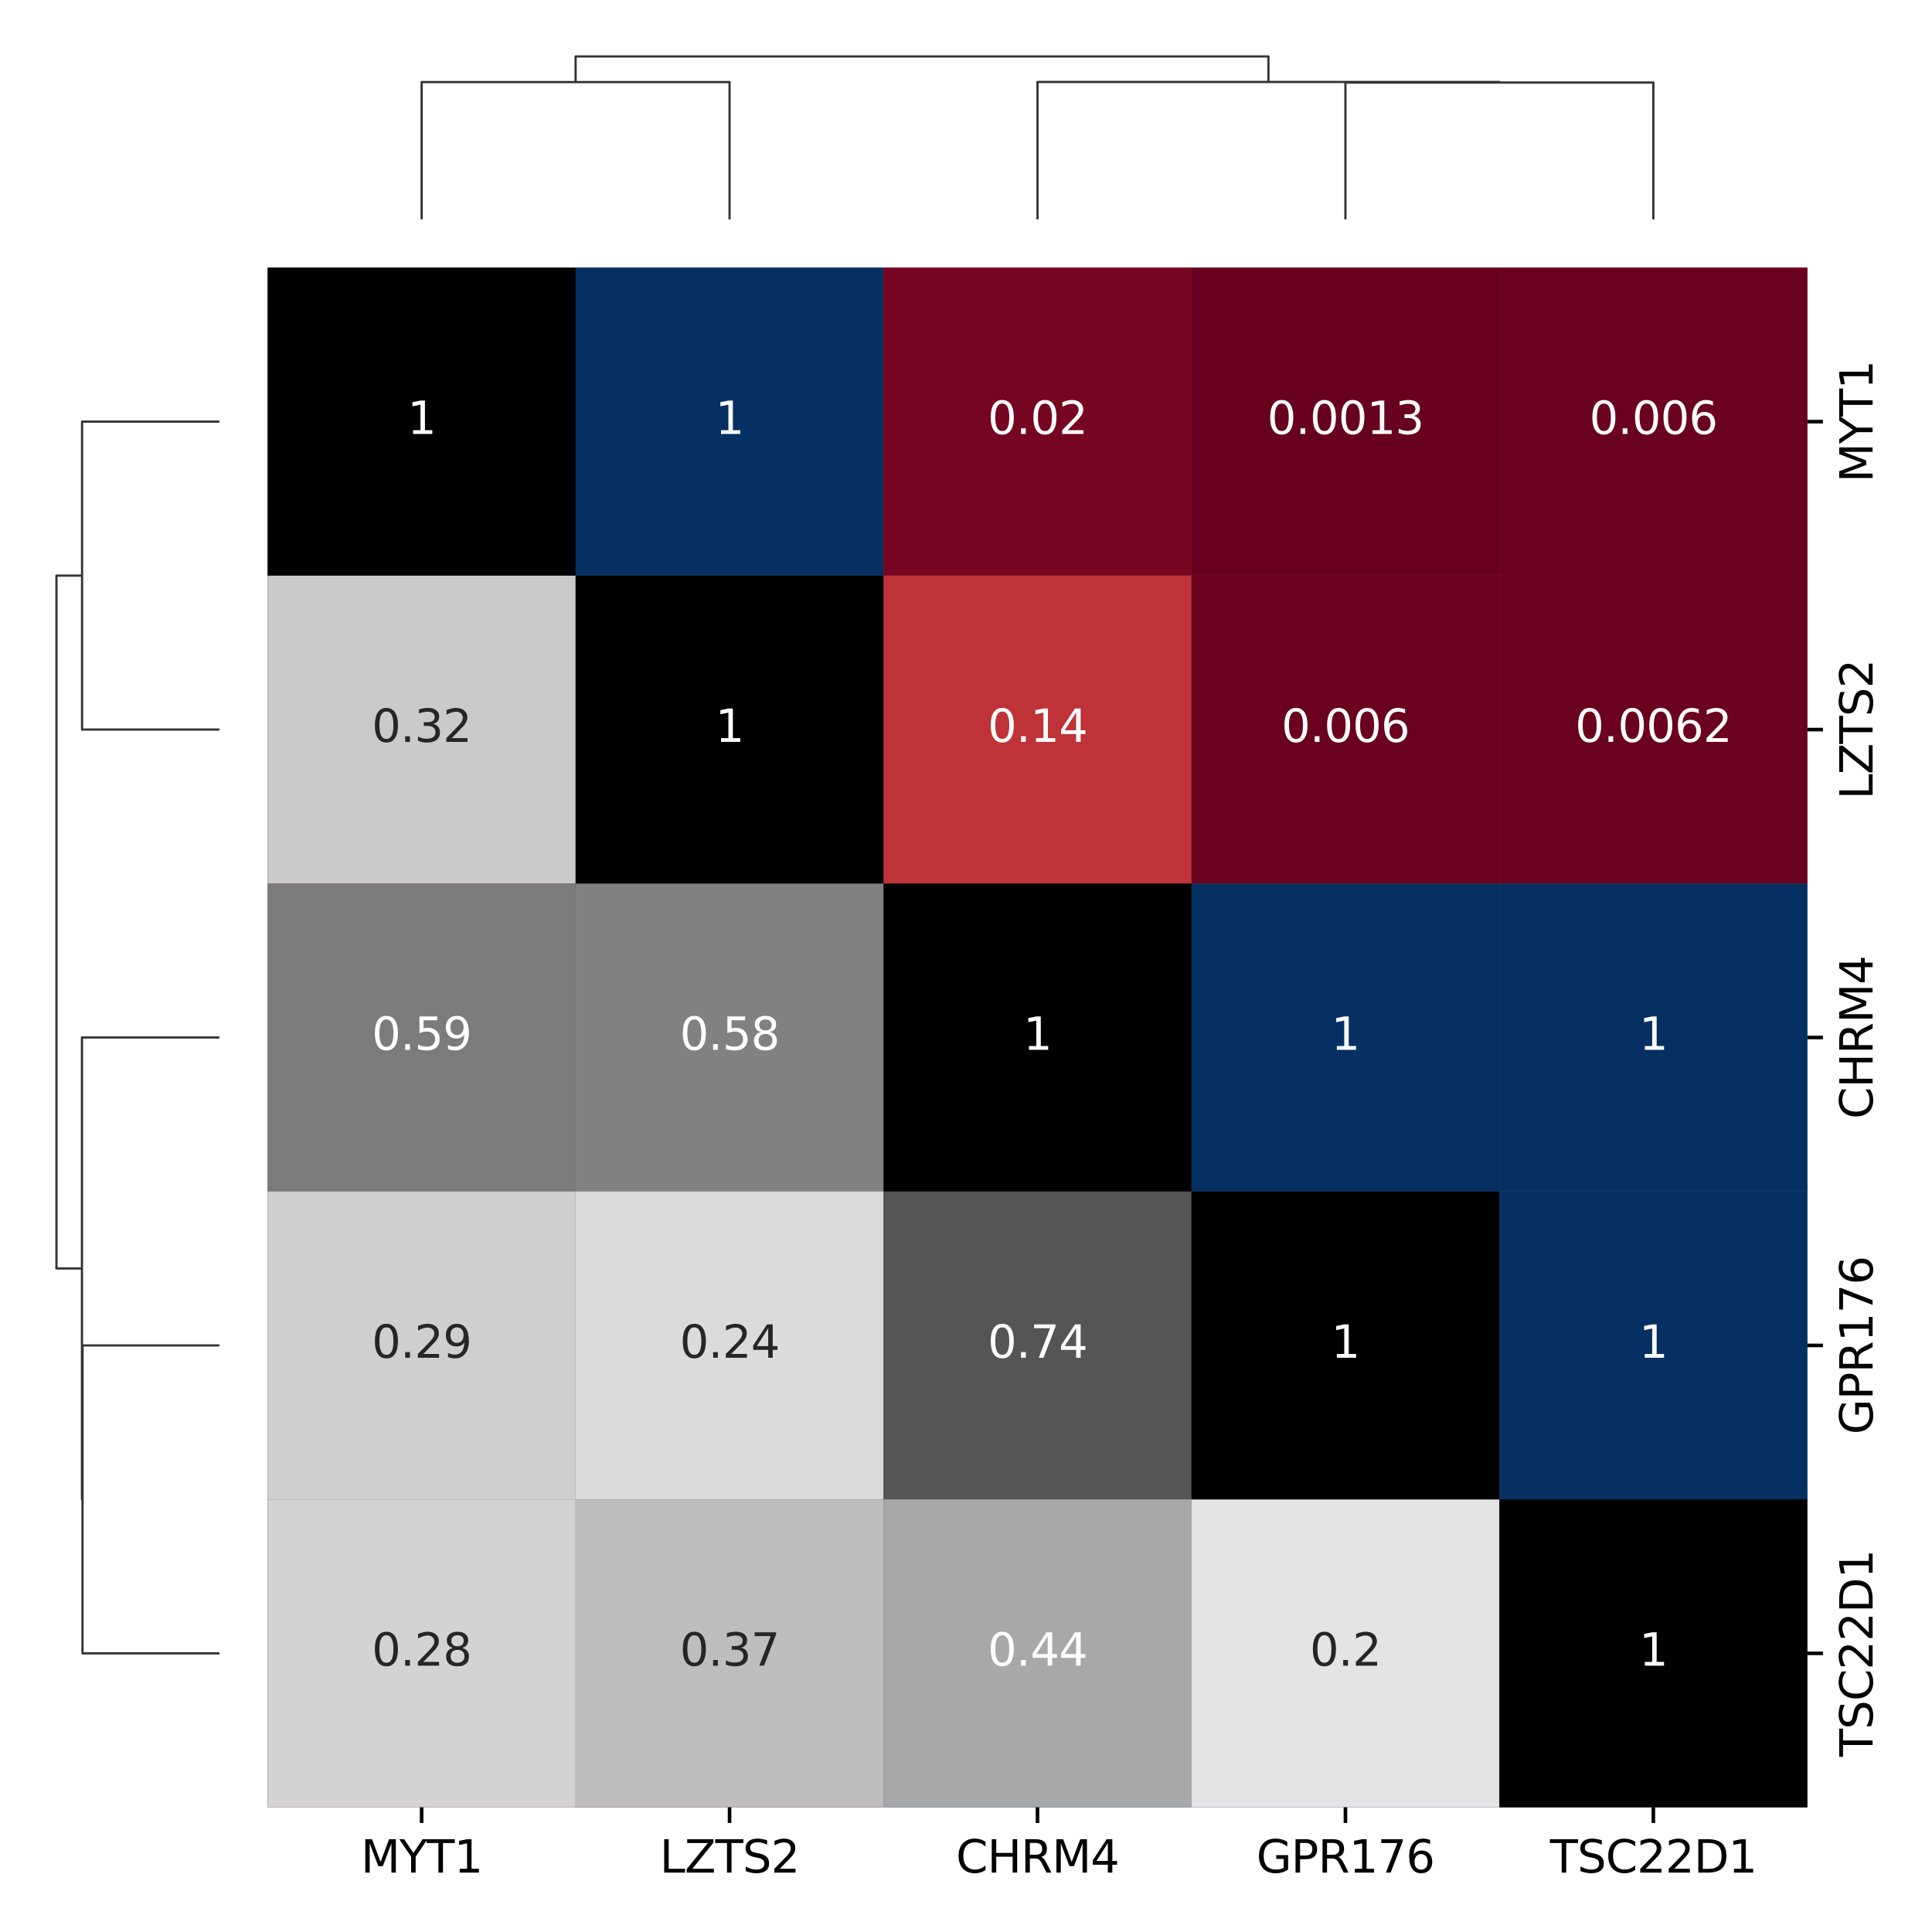 <?xml version="1.0" encoding="utf-8" standalone="no"?>
<!DOCTYPE svg PUBLIC "-//W3C//DTD SVG 1.1//EN"
  "http://www.w3.org/Graphics/SVG/1.1/DTD/svg11.dtd">
<svg xmlns:xlink="http://www.w3.org/1999/xlink" width="432pt" height="432pt" viewBox="0 0 432 432" xmlns="http://www.w3.org/2000/svg" version="1.1">
 <defs>
  <style type="text/css">*{stroke-linejoin: round; stroke-linecap: butt}</style>
 </defs>
 <g id="figure_1">
  <g id="patch_1">
   <path d="M 0 432 
L 432 432 
L 432 0 
L 0 0 
z
" style="fill: #ffffff"/>
  </g>
  <g id="axes_1">
   <g id="LineCollection_1">
    <path d="M 49.052 94.279 
L 18.352 94.279 
L 18.352 163.132 
L 49.052 163.132 
" clip-path="url(#p4acdc3372b)" style="fill: none; stroke: #333333; stroke-width: 0.5"/>
    <path d="M 49.052 300.84 
L 18.453 300.84 
L 18.453 369.693 
L 49.052 369.693 
" clip-path="url(#p4acdc3372b)" style="fill: none; stroke: #333333; stroke-width: 0.5"/>
    <path d="M 49.052 231.986 
L 18.326 231.986 
L 18.326 335.266 
L 18.453 335.266 
" clip-path="url(#p4acdc3372b)" style="fill: none; stroke: #333333; stroke-width: 0.5"/>
    <path d="M 18.352 128.706 
L 12.622 128.706 
L 12.622 283.626 
L 18.326 283.626 
" clip-path="url(#p4acdc3372b)" style="fill: none; stroke: #333333; stroke-width: 0.5"/>
   </g>
  </g>
  <g id="axes_2">
   <g id="LineCollection_2">
    <path d="M 94.279 49.052 
L 94.279 18.352 
L 163.132 18.352 
L 163.132 49.052 
" clip-path="url(#p82b72f5820)" style="fill: none; stroke: #333333; stroke-width: 0.5"/>
    <path d="M 300.84 49.052 
L 300.84 18.453 
L 369.693 18.453 
L 369.693 49.052 
" clip-path="url(#p82b72f5820)" style="fill: none; stroke: #333333; stroke-width: 0.5"/>
    <path d="M 231.986 49.052 
L 231.986 18.326 
L 335.266 18.326 
L 335.266 18.453 
" clip-path="url(#p82b72f5820)" style="fill: none; stroke: #333333; stroke-width: 0.5"/>
    <path d="M 128.706 18.352 
L 128.706 12.622 
L 283.626 12.622 
L 283.626 18.326 
" clip-path="url(#p82b72f5820)" style="fill: none; stroke: #333333; stroke-width: 0.5"/>
   </g>
  </g>
  <g id="axes_3">
   <g id="patch_2">
    <path d="M 59.852 404.12 
L 404.12 404.12 
L 404.12 59.852 
L 59.852 59.852 
z
" style="fill: #ffffff"/>
   </g>
   <g id="QuadMesh_1">
    <path d="M 59.852 59.852 
L 128.706 59.852 
L 128.706 128.706 
L 59.852 128.706 
L 59.852 59.852 
" clip-path="url(#p64faaf60f4)" style="fill: #67001f"/>
    <path d="M 128.706 59.852 
L 197.559 59.852 
L 197.559 128.706 
L 128.706 128.706 
L 128.706 59.852 
" clip-path="url(#p64faaf60f4)" style="fill: #053061"/>
    <path d="M 197.559 59.852 
L 266.413 59.852 
L 266.413 128.706 
L 197.559 128.706 
L 197.559 59.852 
" clip-path="url(#p64faaf60f4)" style="fill: #760521"/>
    <path d="M 266.413 59.852 
L 335.266 59.852 
L 335.266 128.706 
L 266.413 128.706 
L 266.413 59.852 
" clip-path="url(#p64faaf60f4)" style="fill: #67001f"/>
    <path d="M 335.266 59.852 
L 404.12 59.852 
L 404.12 128.706 
L 335.266 128.706 
L 335.266 59.852 
" clip-path="url(#p64faaf60f4)" style="fill: #6a011f"/>
    <path d="M 59.852 128.706 
L 128.706 128.706 
L 128.706 197.559 
L 59.852 197.559 
L 59.852 128.706 
" clip-path="url(#p64faaf60f4)" style="fill: #053061"/>
    <path d="M 128.706 128.706 
L 197.559 128.706 
L 197.559 197.559 
L 128.706 197.559 
L 128.706 128.706 
" clip-path="url(#p64faaf60f4)" style="fill: #67001f"/>
    <path d="M 197.559 128.706 
L 266.413 128.706 
L 266.413 197.559 
L 197.559 197.559 
L 197.559 128.706 
" clip-path="url(#p64faaf60f4)" style="fill: #bf3338"/>
    <path d="M 266.413 128.706 
L 335.266 128.706 
L 335.266 197.559 
L 266.413 197.559 
L 266.413 128.706 
" clip-path="url(#p64faaf60f4)" style="fill: #6a011f"/>
    <path d="M 335.266 128.706 
L 404.12 128.706 
L 404.12 197.559 
L 335.266 197.559 
L 335.266 128.706 
" clip-path="url(#p64faaf60f4)" style="fill: #6a011f"/>
    <path d="M 59.852 197.559 
L 128.706 197.559 
L 128.706 266.413 
L 59.852 266.413 
L 59.852 197.559 
" clip-path="url(#p64faaf60f4)" style="fill: #760521"/>
    <path d="M 128.706 197.559 
L 197.559 197.559 
L 197.559 266.413 
L 128.706 266.413 
L 128.706 197.559 
" clip-path="url(#p64faaf60f4)" style="fill: #bf3338"/>
    <path d="M 197.559 197.559 
L 266.413 197.559 
L 266.413 266.413 
L 197.559 266.413 
L 197.559 197.559 
" clip-path="url(#p64faaf60f4)" style="fill: #67001f"/>
    <path d="M 266.413 197.559 
L 335.266 197.559 
L 335.266 266.413 
L 266.413 266.413 
L 266.413 197.559 
" clip-path="url(#p64faaf60f4)" style="fill: #053061"/>
    <path d="M 335.266 197.559 
L 404.12 197.559 
L 404.12 266.413 
L 335.266 266.413 
L 335.266 197.559 
" clip-path="url(#p64faaf60f4)" style="fill: #053061"/>
    <path d="M 59.852 266.413 
L 128.706 266.413 
L 128.706 335.266 
L 59.852 335.266 
L 59.852 266.413 
" clip-path="url(#p64faaf60f4)" style="fill: #67001f"/>
    <path d="M 128.706 266.413 
L 197.559 266.413 
L 197.559 335.266 
L 128.706 335.266 
L 128.706 266.413 
" clip-path="url(#p64faaf60f4)" style="fill: #6a011f"/>
    <path d="M 197.559 266.413 
L 266.413 266.413 
L 266.413 335.266 
L 197.559 335.266 
L 197.559 266.413 
" clip-path="url(#p64faaf60f4)" style="fill: #053061"/>
    <path d="M 266.413 266.413 
L 335.266 266.413 
L 335.266 335.266 
L 266.413 335.266 
L 266.413 266.413 
" clip-path="url(#p64faaf60f4)" style="fill: #67001f"/>
    <path d="M 335.266 266.413 
L 404.12 266.413 
L 404.12 335.266 
L 335.266 335.266 
L 335.266 266.413 
" clip-path="url(#p64faaf60f4)" style="fill: #053061"/>
    <path d="M 59.852 335.266 
L 128.706 335.266 
L 128.706 404.12 
L 59.852 404.12 
L 59.852 335.266 
" clip-path="url(#p64faaf60f4)" style="fill: #6a011f"/>
    <path d="M 128.706 335.266 
L 197.559 335.266 
L 197.559 404.12 
L 128.706 404.12 
L 128.706 335.266 
" clip-path="url(#p64faaf60f4)" style="fill: #6a011f"/>
    <path d="M 197.559 335.266 
L 266.413 335.266 
L 266.413 404.12 
L 197.559 404.12 
L 197.559 335.266 
" clip-path="url(#p64faaf60f4)" style="fill: #053061"/>
    <path d="M 266.413 335.266 
L 335.266 335.266 
L 335.266 404.12 
L 266.413 404.12 
L 266.413 335.266 
" clip-path="url(#p64faaf60f4)" style="fill: #053061"/>
    <path d="M 335.266 335.266 
L 404.12 335.266 
L 404.12 404.12 
L 335.266 404.12 
L 335.266 335.266 
" clip-path="url(#p64faaf60f4)" style="fill: #67001f"/>
   </g>
   <g id="QuadMesh_2">
    <path d="M 59.852 59.852 
L 128.706 59.852 
L 128.706 128.706 
L 59.852 128.706 
L 59.852 59.852 
" clip-path="url(#p64faaf60f4)" style="fill: none"/>
    <path d="M 128.706 59.852 
L 197.559 59.852 
L 197.559 128.706 
L 128.706 128.706 
L 128.706 59.852 
" clip-path="url(#p64faaf60f4)" style="fill: #053061"/>
    <path d="M 197.559 59.852 
L 266.413 59.852 
L 266.413 128.706 
L 197.559 128.706 
L 197.559 59.852 
" clip-path="url(#p64faaf60f4)" style="fill: #760521"/>
    <path d="M 266.413 59.852 
L 335.266 59.852 
L 335.266 128.706 
L 266.413 128.706 
L 266.413 59.852 
" clip-path="url(#p64faaf60f4)" style="fill: #67001f"/>
    <path d="M 335.266 59.852 
L 404.12 59.852 
L 404.12 128.706 
L 335.266 128.706 
L 335.266 59.852 
" clip-path="url(#p64faaf60f4)" style="fill: #6a011f"/>
    <path d="M 59.852 128.706 
L 128.706 128.706 
L 128.706 197.559 
L 59.852 197.559 
L 59.852 128.706 
" clip-path="url(#p64faaf60f4)" style="fill: none"/>
    <path d="M 128.706 128.706 
L 197.559 128.706 
L 197.559 197.559 
L 128.706 197.559 
L 128.706 128.706 
" clip-path="url(#p64faaf60f4)" style="fill: none"/>
    <path d="M 197.559 128.706 
L 266.413 128.706 
L 266.413 197.559 
L 197.559 197.559 
L 197.559 128.706 
" clip-path="url(#p64faaf60f4)" style="fill: #bf3338"/>
    <path d="M 266.413 128.706 
L 335.266 128.706 
L 335.266 197.559 
L 266.413 197.559 
L 266.413 128.706 
" clip-path="url(#p64faaf60f4)" style="fill: #6a011f"/>
    <path d="M 335.266 128.706 
L 404.12 128.706 
L 404.12 197.559 
L 335.266 197.559 
L 335.266 128.706 
" clip-path="url(#p64faaf60f4)" style="fill: #6a011f"/>
    <path d="M 59.852 197.559 
L 128.706 197.559 
L 128.706 266.413 
L 59.852 266.413 
L 59.852 197.559 
" clip-path="url(#p64faaf60f4)" style="fill: none"/>
    <path d="M 128.706 197.559 
L 197.559 197.559 
L 197.559 266.413 
L 128.706 266.413 
L 128.706 197.559 
" clip-path="url(#p64faaf60f4)" style="fill: none"/>
    <path d="M 197.559 197.559 
L 266.413 197.559 
L 266.413 266.413 
L 197.559 266.413 
L 197.559 197.559 
" clip-path="url(#p64faaf60f4)" style="fill: none"/>
    <path d="M 266.413 197.559 
L 335.266 197.559 
L 335.266 266.413 
L 266.413 266.413 
L 266.413 197.559 
" clip-path="url(#p64faaf60f4)" style="fill: #053061"/>
    <path d="M 335.266 197.559 
L 404.12 197.559 
L 404.12 266.413 
L 335.266 266.413 
L 335.266 197.559 
" clip-path="url(#p64faaf60f4)" style="fill: #053061"/>
    <path d="M 59.852 266.413 
L 128.706 266.413 
L 128.706 335.266 
L 59.852 335.266 
L 59.852 266.413 
" clip-path="url(#p64faaf60f4)" style="fill: none"/>
    <path d="M 128.706 266.413 
L 197.559 266.413 
L 197.559 335.266 
L 128.706 335.266 
L 128.706 266.413 
" clip-path="url(#p64faaf60f4)" style="fill: none"/>
    <path d="M 197.559 266.413 
L 266.413 266.413 
L 266.413 335.266 
L 197.559 335.266 
L 197.559 266.413 
" clip-path="url(#p64faaf60f4)" style="fill: none"/>
    <path d="M 266.413 266.413 
L 335.266 266.413 
L 335.266 335.266 
L 266.413 335.266 
L 266.413 266.413 
" clip-path="url(#p64faaf60f4)" style="fill: none"/>
    <path d="M 335.266 266.413 
L 404.12 266.413 
L 404.12 335.266 
L 335.266 335.266 
L 335.266 266.413 
" clip-path="url(#p64faaf60f4)" style="fill: #053061"/>
    <path d="M 59.852 335.266 
L 128.706 335.266 
L 128.706 404.12 
L 59.852 404.12 
L 59.852 335.266 
" clip-path="url(#p64faaf60f4)" style="fill: none"/>
    <path d="M 128.706 335.266 
L 197.559 335.266 
L 197.559 404.12 
L 128.706 404.12 
L 128.706 335.266 
" clip-path="url(#p64faaf60f4)" style="fill: none"/>
    <path d="M 197.559 335.266 
L 266.413 335.266 
L 266.413 404.12 
L 197.559 404.12 
L 197.559 335.266 
" clip-path="url(#p64faaf60f4)" style="fill: none"/>
    <path d="M 266.413 335.266 
L 335.266 335.266 
L 335.266 404.12 
L 266.413 404.12 
L 266.413 335.266 
" clip-path="url(#p64faaf60f4)" style="fill: none"/>
    <path d="M 335.266 335.266 
L 404.12 335.266 
L 404.12 404.12 
L 335.266 404.12 
L 335.266 335.266 
" clip-path="url(#p64faaf60f4)" style="fill: none"/>
   </g>
   <g id="QuadMesh_3">
    <path d="M 59.852 59.852 
L 128.706 59.852 
L 128.706 128.706 
L 59.852 128.706 
L 59.852 59.852 
" clip-path="url(#p64faaf60f4)" style="fill: none"/>
    <path d="M 128.706 59.852 
L 197.559 59.852 
L 197.559 128.706 
L 128.706 128.706 
L 128.706 59.852 
" clip-path="url(#p64faaf60f4)" style="fill: none"/>
    <path d="M 197.559 59.852 
L 266.413 59.852 
L 266.413 128.706 
L 197.559 128.706 
L 197.559 59.852 
" clip-path="url(#p64faaf60f4)" style="fill: none"/>
    <path d="M 266.413 59.852 
L 335.266 59.852 
L 335.266 128.706 
L 266.413 128.706 
L 266.413 59.852 
" clip-path="url(#p64faaf60f4)" style="fill: none"/>
    <path d="M 335.266 59.852 
L 404.12 59.852 
L 404.12 128.706 
L 335.266 128.706 
L 335.266 59.852 
" clip-path="url(#p64faaf60f4)" style="fill: none"/>
    <path d="M 59.852 128.706 
L 128.706 128.706 
L 128.706 197.559 
L 59.852 197.559 
L 59.852 128.706 
" clip-path="url(#p64faaf60f4)" style="fill: #cacaca"/>
    <path d="M 128.706 128.706 
L 197.559 128.706 
L 197.559 197.559 
L 128.706 197.559 
L 128.706 128.706 
" clip-path="url(#p64faaf60f4)" style="fill: none"/>
    <path d="M 197.559 128.706 
L 266.413 128.706 
L 266.413 197.559 
L 197.559 197.559 
L 197.559 128.706 
" clip-path="url(#p64faaf60f4)" style="fill: none"/>
    <path d="M 266.413 128.706 
L 335.266 128.706 
L 335.266 197.559 
L 266.413 197.559 
L 266.413 128.706 
" clip-path="url(#p64faaf60f4)" style="fill: none"/>
    <path d="M 335.266 128.706 
L 404.12 128.706 
L 404.12 197.559 
L 335.266 197.559 
L 335.266 128.706 
" clip-path="url(#p64faaf60f4)" style="fill: none"/>
    <path d="M 59.852 197.559 
L 128.706 197.559 
L 128.706 266.413 
L 59.852 266.413 
L 59.852 197.559 
" clip-path="url(#p64faaf60f4)" style="fill: #7b7b7b"/>
    <path d="M 128.706 197.559 
L 197.559 197.559 
L 197.559 266.413 
L 128.706 266.413 
L 128.706 197.559 
" clip-path="url(#p64faaf60f4)" style="fill: #818181"/>
    <path d="M 197.559 197.559 
L 266.413 197.559 
L 266.413 266.413 
L 197.559 266.413 
L 197.559 197.559 
" clip-path="url(#p64faaf60f4)" style="fill: none"/>
    <path d="M 266.413 197.559 
L 335.266 197.559 
L 335.266 266.413 
L 266.413 266.413 
L 266.413 197.559 
" clip-path="url(#p64faaf60f4)" style="fill: none"/>
    <path d="M 335.266 197.559 
L 404.12 197.559 
L 404.12 266.413 
L 335.266 266.413 
L 335.266 197.559 
" clip-path="url(#p64faaf60f4)" style="fill: none"/>
    <path d="M 59.852 266.413 
L 128.706 266.413 
L 128.706 335.266 
L 59.852 335.266 
L 59.852 266.413 
" clip-path="url(#p64faaf60f4)" style="fill: #cfcfcf"/>
    <path d="M 128.706 266.413 
L 197.559 266.413 
L 197.559 335.266 
L 128.706 335.266 
L 128.706 266.413 
" clip-path="url(#p64faaf60f4)" style="fill: #dbdbdb"/>
    <path d="M 197.559 266.413 
L 266.413 266.413 
L 266.413 335.266 
L 197.559 335.266 
L 197.559 266.413 
" clip-path="url(#p64faaf60f4)" style="fill: #555555"/>
    <path d="M 266.413 266.413 
L 335.266 266.413 
L 335.266 335.266 
L 266.413 335.266 
L 266.413 266.413 
" clip-path="url(#p64faaf60f4)" style="fill: none"/>
    <path d="M 335.266 266.413 
L 404.12 266.413 
L 404.12 335.266 
L 335.266 335.266 
L 335.266 266.413 
" clip-path="url(#p64faaf60f4)" style="fill: none"/>
    <path d="M 59.852 335.266 
L 128.706 335.266 
L 128.706 404.12 
L 59.852 404.12 
L 59.852 335.266 
" clip-path="url(#p64faaf60f4)" style="fill: #d3d3d3"/>
    <path d="M 128.706 335.266 
L 197.559 335.266 
L 197.559 404.12 
L 128.706 404.12 
L 128.706 335.266 
" clip-path="url(#p64faaf60f4)" style="fill: #bebebe"/>
    <path d="M 197.559 335.266 
L 266.413 335.266 
L 266.413 404.12 
L 197.559 404.12 
L 197.559 335.266 
" clip-path="url(#p64faaf60f4)" style="fill: #a8a8a8"/>
    <path d="M 266.413 335.266 
L 335.266 335.266 
L 335.266 404.12 
L 266.413 404.12 
L 266.413 335.266 
" clip-path="url(#p64faaf60f4)" style="fill: #e4e4e4"/>
    <path d="M 335.266 335.266 
L 404.12 335.266 
L 404.12 404.12 
L 335.266 404.12 
L 335.266 335.266 
" clip-path="url(#p64faaf60f4)" style="fill: none"/>
   </g>
   <g id="QuadMesh_4">
    <path d="M 59.852 59.852 
L 128.706 59.852 
L 128.706 128.706 
L 59.852 128.706 
L 59.852 59.852 
" clip-path="url(#p64faaf60f4)"/>
    <path d="M 128.706 59.852 
L 197.559 59.852 
L 197.559 128.706 
L 128.706 128.706 
L 128.706 59.852 
" clip-path="url(#p64faaf60f4)" style="fill: none"/>
    <path d="M 197.559 59.852 
L 266.413 59.852 
L 266.413 128.706 
L 197.559 128.706 
L 197.559 59.852 
" clip-path="url(#p64faaf60f4)" style="fill: none"/>
    <path d="M 266.413 59.852 
L 335.266 59.852 
L 335.266 128.706 
L 266.413 128.706 
L 266.413 59.852 
" clip-path="url(#p64faaf60f4)" style="fill: none"/>
    <path d="M 335.266 59.852 
L 404.12 59.852 
L 404.12 128.706 
L 335.266 128.706 
L 335.266 59.852 
" clip-path="url(#p64faaf60f4)" style="fill: none"/>
    <path d="M 59.852 128.706 
L 128.706 128.706 
L 128.706 197.559 
L 59.852 197.559 
L 59.852 128.706 
" clip-path="url(#p64faaf60f4)" style="fill: none"/>
    <path d="M 128.706 128.706 
L 197.559 128.706 
L 197.559 197.559 
L 128.706 197.559 
L 128.706 128.706 
" clip-path="url(#p64faaf60f4)"/>
    <path d="M 197.559 128.706 
L 266.413 128.706 
L 266.413 197.559 
L 197.559 197.559 
L 197.559 128.706 
" clip-path="url(#p64faaf60f4)" style="fill: none"/>
    <path d="M 266.413 128.706 
L 335.266 128.706 
L 335.266 197.559 
L 266.413 197.559 
L 266.413 128.706 
" clip-path="url(#p64faaf60f4)" style="fill: none"/>
    <path d="M 335.266 128.706 
L 404.12 128.706 
L 404.12 197.559 
L 335.266 197.559 
L 335.266 128.706 
" clip-path="url(#p64faaf60f4)" style="fill: none"/>
    <path d="M 59.852 197.559 
L 128.706 197.559 
L 128.706 266.413 
L 59.852 266.413 
L 59.852 197.559 
" clip-path="url(#p64faaf60f4)" style="fill: none"/>
    <path d="M 128.706 197.559 
L 197.559 197.559 
L 197.559 266.413 
L 128.706 266.413 
L 128.706 197.559 
" clip-path="url(#p64faaf60f4)" style="fill: none"/>
    <path d="M 197.559 197.559 
L 266.413 197.559 
L 266.413 266.413 
L 197.559 266.413 
L 197.559 197.559 
" clip-path="url(#p64faaf60f4)"/>
    <path d="M 266.413 197.559 
L 335.266 197.559 
L 335.266 266.413 
L 266.413 266.413 
L 266.413 197.559 
" clip-path="url(#p64faaf60f4)" style="fill: none"/>
    <path d="M 335.266 197.559 
L 404.12 197.559 
L 404.12 266.413 
L 335.266 266.413 
L 335.266 197.559 
" clip-path="url(#p64faaf60f4)" style="fill: none"/>
    <path d="M 59.852 266.413 
L 128.706 266.413 
L 128.706 335.266 
L 59.852 335.266 
L 59.852 266.413 
" clip-path="url(#p64faaf60f4)" style="fill: none"/>
    <path d="M 128.706 266.413 
L 197.559 266.413 
L 197.559 335.266 
L 128.706 335.266 
L 128.706 266.413 
" clip-path="url(#p64faaf60f4)" style="fill: none"/>
    <path d="M 197.559 266.413 
L 266.413 266.413 
L 266.413 335.266 
L 197.559 335.266 
L 197.559 266.413 
" clip-path="url(#p64faaf60f4)" style="fill: none"/>
    <path d="M 266.413 266.413 
L 335.266 266.413 
L 335.266 335.266 
L 266.413 335.266 
L 266.413 266.413 
" clip-path="url(#p64faaf60f4)"/>
    <path d="M 335.266 266.413 
L 404.12 266.413 
L 404.12 335.266 
L 335.266 335.266 
L 335.266 266.413 
" clip-path="url(#p64faaf60f4)" style="fill: none"/>
    <path d="M 59.852 335.266 
L 128.706 335.266 
L 128.706 404.12 
L 59.852 404.12 
L 59.852 335.266 
" clip-path="url(#p64faaf60f4)" style="fill: none"/>
    <path d="M 128.706 335.266 
L 197.559 335.266 
L 197.559 404.12 
L 128.706 404.12 
L 128.706 335.266 
" clip-path="url(#p64faaf60f4)" style="fill: none"/>
    <path d="M 197.559 335.266 
L 266.413 335.266 
L 266.413 404.12 
L 197.559 404.12 
L 197.559 335.266 
" clip-path="url(#p64faaf60f4)" style="fill: none"/>
    <path d="M 266.413 335.266 
L 335.266 335.266 
L 335.266 404.12 
L 266.413 404.12 
L 266.413 335.266 
" clip-path="url(#p64faaf60f4)" style="fill: none"/>
    <path d="M 335.266 335.266 
L 404.12 335.266 
L 404.12 404.12 
L 335.266 404.12 
L 335.266 335.266 
" clip-path="url(#p64faaf60f4)"/>
   </g>
   <g id="matplotlib.axis_1">
    <g id="xtick_1">
     <g id="line2d_1">
      <defs>
       <path id="md9bb6ed570" d="M 0 0 
L 0 3.5 
" style="stroke: #000000; stroke-width: 0.8"/>
      </defs>
      <g>
       <use xlink:href="#md9bb6ed570" x="94.279" y="404.12" style="stroke: #000000; stroke-width: 0.8"/>
      </g>
     </g>
     <g id="text_1">
      <!-- MYT1 -->
      <g transform="translate(80.676 418.718) scale(0.1 -0.1)">
       <defs>
        <path id="DejaVuSans-4d" d="M 628 4666 
L 1569 4666 
L 2759 1491 
L 3956 4666 
L 4897 4666 
L 4897 0 
L 4281 0 
L 4281 4097 
L 3078 897 
L 2444 897 
L 1241 4097 
L 1241 0 
L 628 0 
L 628 4666 
z
" transform="scale(0.016)"/>
        <path id="DejaVuSans-59" d="M -13 4666 
L 666 4666 
L 1959 2747 
L 3244 4666 
L 3922 4666 
L 2272 2222 
L 2272 0 
L 1638 0 
L 1638 2222 
L -13 4666 
z
" transform="scale(0.016)"/>
        <path id="DejaVuSans-54" d="M -19 4666 
L 3928 4666 
L 3928 4134 
L 2272 4134 
L 2272 0 
L 1638 0 
L 1638 4134 
L -19 4134 
L -19 4666 
z
" transform="scale(0.016)"/>
        <path id="DejaVuSans-31" d="M 794 531 
L 1825 531 
L 1825 4091 
L 703 3866 
L 703 4441 
L 1819 4666 
L 2450 4666 
L 2450 531 
L 3481 531 
L 3481 0 
L 794 0 
L 794 531 
z
" transform="scale(0.016)"/>
       </defs>
       <use xlink:href="#DejaVuSans-4d"/>
       <use xlink:href="#DejaVuSans-59" x="86.279"/>
       <use xlink:href="#DejaVuSans-54" x="147.363"/>
       <use xlink:href="#DejaVuSans-31" x="208.447"/>
      </g>
     </g>
    </g>
    <g id="xtick_2">
     <g id="line2d_2">
      <g>
       <use xlink:href="#md9bb6ed570" x="163.132" y="404.12" style="stroke: #000000; stroke-width: 0.8"/>
      </g>
     </g>
     <g id="text_2">
      <!-- LZTS2 -->
      <g transform="translate(147.512 418.718) scale(0.1 -0.1)">
       <defs>
        <path id="DejaVuSans-4c" d="M 628 4666 
L 1259 4666 
L 1259 531 
L 3531 531 
L 3531 0 
L 628 0 
L 628 4666 
z
" transform="scale(0.016)"/>
        <path id="DejaVuSans-5a" d="M 359 4666 
L 4025 4666 
L 4025 4184 
L 1075 531 
L 4097 531 
L 4097 0 
L 288 0 
L 288 481 
L 3238 4134 
L 359 4134 
L 359 4666 
z
" transform="scale(0.016)"/>
        <path id="DejaVuSans-53" d="M 3425 4513 
L 3425 3897 
Q 3066 4069 2747 4153 
Q 2428 4238 2131 4238 
Q 1616 4238 1336 4038 
Q 1056 3838 1056 3469 
Q 1056 3159 1242 3001 
Q 1428 2844 1947 2747 
L 2328 2669 
Q 3034 2534 3370 2195 
Q 3706 1856 3706 1288 
Q 3706 609 3251 259 
Q 2797 -91 1919 -91 
Q 1588 -91 1214 -16 
Q 841 59 441 206 
L 441 856 
Q 825 641 1194 531 
Q 1563 422 1919 422 
Q 2459 422 2753 634 
Q 3047 847 3047 1241 
Q 3047 1584 2836 1778 
Q 2625 1972 2144 2069 
L 1759 2144 
Q 1053 2284 737 2584 
Q 422 2884 422 3419 
Q 422 4038 858 4394 
Q 1294 4750 2059 4750 
Q 2388 4750 2728 4690 
Q 3069 4631 3425 4513 
z
" transform="scale(0.016)"/>
        <path id="DejaVuSans-32" d="M 1228 531 
L 3431 531 
L 3431 0 
L 469 0 
L 469 531 
Q 828 903 1448 1529 
Q 2069 2156 2228 2338 
Q 2531 2678 2651 2914 
Q 2772 3150 2772 3378 
Q 2772 3750 2511 3984 
Q 2250 4219 1831 4219 
Q 1534 4219 1204 4116 
Q 875 4013 500 3803 
L 500 4441 
Q 881 4594 1212 4672 
Q 1544 4750 1819 4750 
Q 2544 4750 2975 4387 
Q 3406 4025 3406 3419 
Q 3406 3131 3298 2873 
Q 3191 2616 2906 2266 
Q 2828 2175 2409 1742 
Q 1991 1309 1228 531 
z
" transform="scale(0.016)"/>
       </defs>
       <use xlink:href="#DejaVuSans-4c"/>
       <use xlink:href="#DejaVuSans-5a" x="55.713"/>
       <use xlink:href="#DejaVuSans-54" x="124.219"/>
       <use xlink:href="#DejaVuSans-53" x="185.303"/>
       <use xlink:href="#DejaVuSans-32" x="248.779"/>
      </g>
     </g>
    </g>
    <g id="xtick_3">
     <g id="line2d_3">
      <g>
       <use xlink:href="#md9bb6ed570" x="231.986" y="404.12" style="stroke: #000000; stroke-width: 0.8"/>
      </g>
     </g>
     <g id="text_3">
      <!-- CHRM4 -->
      <g transform="translate(213.765 418.718) scale(0.1 -0.1)">
       <defs>
        <path id="DejaVuSans-43" d="M 4122 4306 
L 4122 3641 
Q 3803 3938 3442 4084 
Q 3081 4231 2675 4231 
Q 1875 4231 1450 3742 
Q 1025 3253 1025 2328 
Q 1025 1406 1450 917 
Q 1875 428 2675 428 
Q 3081 428 3442 575 
Q 3803 722 4122 1019 
L 4122 359 
Q 3791 134 3420 21 
Q 3050 -91 2638 -91 
Q 1578 -91 968 557 
Q 359 1206 359 2328 
Q 359 3453 968 4101 
Q 1578 4750 2638 4750 
Q 3056 4750 3426 4639 
Q 3797 4528 4122 4306 
z
" transform="scale(0.016)"/>
        <path id="DejaVuSans-48" d="M 628 4666 
L 1259 4666 
L 1259 2753 
L 3553 2753 
L 3553 4666 
L 4184 4666 
L 4184 0 
L 3553 0 
L 3553 2222 
L 1259 2222 
L 1259 0 
L 628 0 
L 628 4666 
z
" transform="scale(0.016)"/>
        <path id="DejaVuSans-52" d="M 2841 2188 
Q 3044 2119 3236 1894 
Q 3428 1669 3622 1275 
L 4263 0 
L 3584 0 
L 2988 1197 
Q 2756 1666 2539 1819 
Q 2322 1972 1947 1972 
L 1259 1972 
L 1259 0 
L 628 0 
L 628 4666 
L 2053 4666 
Q 2853 4666 3247 4331 
Q 3641 3997 3641 3322 
Q 3641 2881 3436 2590 
Q 3231 2300 2841 2188 
z
M 1259 4147 
L 1259 2491 
L 2053 2491 
Q 2509 2491 2742 2702 
Q 2975 2913 2975 3322 
Q 2975 3731 2742 3939 
Q 2509 4147 2053 4147 
L 1259 4147 
z
" transform="scale(0.016)"/>
        <path id="DejaVuSans-34" d="M 2419 4116 
L 825 1625 
L 2419 1625 
L 2419 4116 
z
M 2253 4666 
L 3047 4666 
L 3047 1625 
L 3713 1625 
L 3713 1100 
L 3047 1100 
L 3047 0 
L 2419 0 
L 2419 1100 
L 313 1100 
L 313 1709 
L 2253 4666 
z
" transform="scale(0.016)"/>
       </defs>
       <use xlink:href="#DejaVuSans-43"/>
       <use xlink:href="#DejaVuSans-48" x="69.824"/>
       <use xlink:href="#DejaVuSans-52" x="145.02"/>
       <use xlink:href="#DejaVuSans-4d" x="214.502"/>
       <use xlink:href="#DejaVuSans-34" x="300.781"/>
      </g>
     </g>
    </g>
    <g id="xtick_4">
     <g id="line2d_4">
      <g>
       <use xlink:href="#md9bb6ed570" x="300.84" y="404.12" style="stroke: #000000; stroke-width: 0.8"/>
      </g>
     </g>
     <g id="text_4">
      <!-- GPR176 -->
      <g transform="translate(280.933 418.718) scale(0.1 -0.1)">
       <defs>
        <path id="DejaVuSans-47" d="M 3809 666 
L 3809 1919 
L 2778 1919 
L 2778 2438 
L 4434 2438 
L 4434 434 
Q 4069 175 3628 42 
Q 3188 -91 2688 -91 
Q 1594 -91 976 548 
Q 359 1188 359 2328 
Q 359 3472 976 4111 
Q 1594 4750 2688 4750 
Q 3144 4750 3555 4637 
Q 3966 4525 4313 4306 
L 4313 3634 
Q 3963 3931 3569 4081 
Q 3175 4231 2741 4231 
Q 1884 4231 1454 3753 
Q 1025 3275 1025 2328 
Q 1025 1384 1454 906 
Q 1884 428 2741 428 
Q 3075 428 3337 486 
Q 3600 544 3809 666 
z
" transform="scale(0.016)"/>
        <path id="DejaVuSans-50" d="M 1259 4147 
L 1259 2394 
L 2053 2394 
Q 2494 2394 2734 2622 
Q 2975 2850 2975 3272 
Q 2975 3691 2734 3919 
Q 2494 4147 2053 4147 
L 1259 4147 
z
M 628 4666 
L 2053 4666 
Q 2838 4666 3239 4311 
Q 3641 3956 3641 3272 
Q 3641 2581 3239 2228 
Q 2838 1875 2053 1875 
L 1259 1875 
L 1259 0 
L 628 0 
L 628 4666 
z
" transform="scale(0.016)"/>
        <path id="DejaVuSans-37" d="M 525 4666 
L 3525 4666 
L 3525 4397 
L 1831 0 
L 1172 0 
L 2766 4134 
L 525 4134 
L 525 4666 
z
" transform="scale(0.016)"/>
        <path id="DejaVuSans-36" d="M 2113 2584 
Q 1688 2584 1439 2293 
Q 1191 2003 1191 1497 
Q 1191 994 1439 701 
Q 1688 409 2113 409 
Q 2538 409 2786 701 
Q 3034 994 3034 1497 
Q 3034 2003 2786 2293 
Q 2538 2584 2113 2584 
z
M 3366 4563 
L 3366 3988 
Q 3128 4100 2886 4159 
Q 2644 4219 2406 4219 
Q 1781 4219 1451 3797 
Q 1122 3375 1075 2522 
Q 1259 2794 1537 2939 
Q 1816 3084 2150 3084 
Q 2853 3084 3261 2657 
Q 3669 2231 3669 1497 
Q 3669 778 3244 343 
Q 2819 -91 2113 -91 
Q 1303 -91 875 529 
Q 447 1150 447 2328 
Q 447 3434 972 4092 
Q 1497 4750 2381 4750 
Q 2619 4750 2861 4703 
Q 3103 4656 3366 4563 
z
" transform="scale(0.016)"/>
       </defs>
       <use xlink:href="#DejaVuSans-47"/>
       <use xlink:href="#DejaVuSans-50" x="77.49"/>
       <use xlink:href="#DejaVuSans-52" x="137.793"/>
       <use xlink:href="#DejaVuSans-31" x="207.275"/>
       <use xlink:href="#DejaVuSans-37" x="270.898"/>
       <use xlink:href="#DejaVuSans-36" x="334.521"/>
      </g>
     </g>
    </g>
    <g id="xtick_5">
     <g id="line2d_5">
      <g>
       <use xlink:href="#md9bb6ed570" x="369.693" y="404.12" style="stroke: #000000; stroke-width: 0.8"/>
      </g>
     </g>
     <g id="text_5">
      <!-- TSC22D1 -->
      <g transform="translate(346.58 418.718) scale(0.1 -0.1)">
       <defs>
        <path id="DejaVuSans-44" d="M 1259 4147 
L 1259 519 
L 2022 519 
Q 2988 519 3436 956 
Q 3884 1394 3884 2338 
Q 3884 3275 3436 3711 
Q 2988 4147 2022 4147 
L 1259 4147 
z
M 628 4666 
L 1925 4666 
Q 3281 4666 3915 4102 
Q 4550 3538 4550 2338 
Q 4550 1131 3912 565 
Q 3275 0 1925 0 
L 628 0 
L 628 4666 
z
" transform="scale(0.016)"/>
       </defs>
       <use xlink:href="#DejaVuSans-54"/>
       <use xlink:href="#DejaVuSans-53" x="61.084"/>
       <use xlink:href="#DejaVuSans-43" x="124.561"/>
       <use xlink:href="#DejaVuSans-32" x="194.385"/>
       <use xlink:href="#DejaVuSans-32" x="258.008"/>
       <use xlink:href="#DejaVuSans-44" x="321.631"/>
       <use xlink:href="#DejaVuSans-31" x="398.633"/>
      </g>
     </g>
    </g>
   </g>
   <g id="matplotlib.axis_2">
    <g id="ytick_1">
     <g id="line2d_6">
      <defs>
       <path id="m865066a71f" d="M 0 0 
L 3.5 0 
" style="stroke: #000000; stroke-width: 0.8"/>
      </defs>
      <g>
       <use xlink:href="#m865066a71f" x="404.12" y="94.279" style="stroke: #000000; stroke-width: 0.8"/>
      </g>
     </g>
     <g id="text_6">
      <!-- MYT1 -->
      <g transform="translate(418.718 107.882) rotate(-90) scale(0.1 -0.1)">
       <use xlink:href="#DejaVuSans-4d"/>
       <use xlink:href="#DejaVuSans-59" x="86.279"/>
       <use xlink:href="#DejaVuSans-54" x="147.363"/>
       <use xlink:href="#DejaVuSans-31" x="208.447"/>
      </g>
     </g>
    </g>
    <g id="ytick_2">
     <g id="line2d_7">
      <g>
       <use xlink:href="#m865066a71f" x="404.12" y="163.132" style="stroke: #000000; stroke-width: 0.8"/>
      </g>
     </g>
     <g id="text_7">
      <!-- LZTS2 -->
      <g transform="translate(418.718 178.753) rotate(-90) scale(0.1 -0.1)">
       <use xlink:href="#DejaVuSans-4c"/>
       <use xlink:href="#DejaVuSans-5a" x="55.713"/>
       <use xlink:href="#DejaVuSans-54" x="124.219"/>
       <use xlink:href="#DejaVuSans-53" x="185.303"/>
       <use xlink:href="#DejaVuSans-32" x="248.779"/>
      </g>
     </g>
    </g>
    <g id="ytick_3">
     <g id="line2d_8">
      <g>
       <use xlink:href="#m865066a71f" x="404.12" y="231.986" style="stroke: #000000; stroke-width: 0.8"/>
      </g>
     </g>
     <g id="text_8">
      <!-- CHRM4 -->
      <g transform="translate(418.718 250.207) rotate(-90) scale(0.1 -0.1)">
       <use xlink:href="#DejaVuSans-43"/>
       <use xlink:href="#DejaVuSans-48" x="69.824"/>
       <use xlink:href="#DejaVuSans-52" x="145.02"/>
       <use xlink:href="#DejaVuSans-4d" x="214.502"/>
       <use xlink:href="#DejaVuSans-34" x="300.781"/>
      </g>
     </g>
    </g>
    <g id="ytick_4">
     <g id="line2d_9">
      <g>
       <use xlink:href="#m865066a71f" x="404.12" y="300.84" style="stroke: #000000; stroke-width: 0.8"/>
      </g>
     </g>
     <g id="text_9">
      <!-- GPR176 -->
      <g transform="translate(418.718 320.747) rotate(-90) scale(0.1 -0.1)">
       <use xlink:href="#DejaVuSans-47"/>
       <use xlink:href="#DejaVuSans-50" x="77.49"/>
       <use xlink:href="#DejaVuSans-52" x="137.793"/>
       <use xlink:href="#DejaVuSans-31" x="207.275"/>
       <use xlink:href="#DejaVuSans-37" x="270.898"/>
       <use xlink:href="#DejaVuSans-36" x="334.521"/>
      </g>
     </g>
    </g>
    <g id="ytick_5">
     <g id="line2d_10">
      <g>
       <use xlink:href="#m865066a71f" x="404.12" y="369.693" style="stroke: #000000; stroke-width: 0.8"/>
      </g>
     </g>
     <g id="text_10">
      <!-- TSC22D1 -->
      <g transform="translate(418.718 392.806) rotate(-90) scale(0.1 -0.1)">
       <use xlink:href="#DejaVuSans-54"/>
       <use xlink:href="#DejaVuSans-53" x="61.084"/>
       <use xlink:href="#DejaVuSans-43" x="124.561"/>
       <use xlink:href="#DejaVuSans-32" x="194.385"/>
       <use xlink:href="#DejaVuSans-32" x="258.008"/>
       <use xlink:href="#DejaVuSans-44" x="321.631"/>
       <use xlink:href="#DejaVuSans-31" x="398.633"/>
      </g>
     </g>
    </g>
   </g>
   <g id="text_11">
    <!-- 1 -->
    <g style="fill: #ffffff" transform="translate(159.951 97.038) scale(0.1 -0.1)">
     <use xlink:href="#DejaVuSans-31"/>
    </g>
   </g>
   <g id="text_12">
    <!-- 0.02 -->
    <g style="fill: #ffffff" transform="translate(220.853 97.038) scale(0.1 -0.1)">
     <defs>
      <path id="DejaVuSans-30" d="M 2034 4250 
Q 1547 4250 1301 3770 
Q 1056 3291 1056 2328 
Q 1056 1369 1301 889 
Q 1547 409 2034 409 
Q 2525 409 2770 889 
Q 3016 1369 3016 2328 
Q 3016 3291 2770 3770 
Q 2525 4250 2034 4250 
z
M 2034 4750 
Q 2819 4750 3233 4129 
Q 3647 3509 3647 2328 
Q 3647 1150 3233 529 
Q 2819 -91 2034 -91 
Q 1250 -91 836 529 
Q 422 1150 422 2328 
Q 422 3509 836 4129 
Q 1250 4750 2034 4750 
z
" transform="scale(0.016)"/>
      <path id="DejaVuSans-2e" d="M 684 794 
L 1344 794 
L 1344 0 
L 684 0 
L 684 794 
z
" transform="scale(0.016)"/>
     </defs>
     <use xlink:href="#DejaVuSans-30"/>
     <use xlink:href="#DejaVuSans-2e" x="63.623"/>
     <use xlink:href="#DejaVuSans-30" x="95.41"/>
     <use xlink:href="#DejaVuSans-32" x="159.033"/>
    </g>
   </g>
   <g id="text_13">
    <!-- 0.0013 -->
    <g style="fill: #ffffff" transform="translate(283.344 97.038) scale(0.1 -0.1)">
     <defs>
      <path id="DejaVuSans-33" d="M 2597 2516 
Q 3050 2419 3304 2112 
Q 3559 1806 3559 1356 
Q 3559 666 3084 287 
Q 2609 -91 1734 -91 
Q 1441 -91 1130 -33 
Q 819 25 488 141 
L 488 750 
Q 750 597 1062 519 
Q 1375 441 1716 441 
Q 2309 441 2620 675 
Q 2931 909 2931 1356 
Q 2931 1769 2642 2001 
Q 2353 2234 1838 2234 
L 1294 2234 
L 1294 2753 
L 1863 2753 
Q 2328 2753 2575 2939 
Q 2822 3125 2822 3475 
Q 2822 3834 2567 4026 
Q 2313 4219 1838 4219 
Q 1578 4219 1281 4162 
Q 984 4106 628 3988 
L 628 4550 
Q 988 4650 1302 4700 
Q 1616 4750 1894 4750 
Q 2613 4750 3031 4423 
Q 3450 4097 3450 3541 
Q 3450 3153 3228 2886 
Q 3006 2619 2597 2516 
z
" transform="scale(0.016)"/>
     </defs>
     <use xlink:href="#DejaVuSans-30"/>
     <use xlink:href="#DejaVuSans-2e" x="63.623"/>
     <use xlink:href="#DejaVuSans-30" x="95.41"/>
     <use xlink:href="#DejaVuSans-30" x="159.033"/>
     <use xlink:href="#DejaVuSans-31" x="222.656"/>
     <use xlink:href="#DejaVuSans-33" x="286.279"/>
    </g>
   </g>
   <g id="text_14">
    <!-- 0.006 -->
    <g style="fill: #ffffff" transform="translate(355.379 97.038) scale(0.1 -0.1)">
     <use xlink:href="#DejaVuSans-30"/>
     <use xlink:href="#DejaVuSans-2e" x="63.623"/>
     <use xlink:href="#DejaVuSans-30" x="95.41"/>
     <use xlink:href="#DejaVuSans-30" x="159.033"/>
     <use xlink:href="#DejaVuSans-36" x="222.656"/>
    </g>
   </g>
   <g id="text_15">
    <!-- 0.14 -->
    <g style="fill: #ffffff" transform="translate(220.853 165.892) scale(0.1 -0.1)">
     <use xlink:href="#DejaVuSans-30"/>
     <use xlink:href="#DejaVuSans-2e" x="63.623"/>
     <use xlink:href="#DejaVuSans-31" x="95.41"/>
     <use xlink:href="#DejaVuSans-34" x="159.033"/>
    </g>
   </g>
   <g id="text_16">
    <!-- 0.006 -->
    <g style="fill: #ffffff" transform="translate(286.526 165.892) scale(0.1 -0.1)">
     <use xlink:href="#DejaVuSans-30"/>
     <use xlink:href="#DejaVuSans-2e" x="63.623"/>
     <use xlink:href="#DejaVuSans-30" x="95.41"/>
     <use xlink:href="#DejaVuSans-30" x="159.033"/>
     <use xlink:href="#DejaVuSans-36" x="222.656"/>
    </g>
   </g>
   <g id="text_17">
    <!-- 0.0062 -->
    <g style="fill: #ffffff" transform="translate(352.198 165.892) scale(0.1 -0.1)">
     <use xlink:href="#DejaVuSans-30"/>
     <use xlink:href="#DejaVuSans-2e" x="63.623"/>
     <use xlink:href="#DejaVuSans-30" x="95.41"/>
     <use xlink:href="#DejaVuSans-30" x="159.033"/>
     <use xlink:href="#DejaVuSans-36" x="222.656"/>
     <use xlink:href="#DejaVuSans-32" x="286.279"/>
    </g>
   </g>
   <g id="text_18">
    <!-- 1 -->
    <g style="fill: #ffffff" transform="translate(297.658 234.745) scale(0.1 -0.1)">
     <use xlink:href="#DejaVuSans-31"/>
    </g>
   </g>
   <g id="text_19">
    <!-- 1 -->
    <g style="fill: #ffffff" transform="translate(366.512 234.745) scale(0.1 -0.1)">
     <use xlink:href="#DejaVuSans-31"/>
    </g>
   </g>
   <g id="text_20">
    <!-- 1 -->
    <g style="fill: #ffffff" transform="translate(366.512 303.599) scale(0.1 -0.1)">
     <use xlink:href="#DejaVuSans-31"/>
    </g>
   </g>
   <g id="text_21">
    <!-- 0.32 -->
    <g style="fill: #262626" transform="translate(83.146 165.892) scale(0.1 -0.1)">
     <use xlink:href="#DejaVuSans-30"/>
     <use xlink:href="#DejaVuSans-2e" x="63.623"/>
     <use xlink:href="#DejaVuSans-33" x="95.41"/>
     <use xlink:href="#DejaVuSans-32" x="159.033"/>
    </g>
   </g>
   <g id="text_22">
    <!-- 0.59 -->
    <g style="fill: #ffffff" transform="translate(83.146 234.745) scale(0.1 -0.1)">
     <defs>
      <path id="DejaVuSans-35" d="M 691 4666 
L 3169 4666 
L 3169 4134 
L 1269 4134 
L 1269 2991 
Q 1406 3038 1543 3061 
Q 1681 3084 1819 3084 
Q 2600 3084 3056 2656 
Q 3513 2228 3513 1497 
Q 3513 744 3044 326 
Q 2575 -91 1722 -91 
Q 1428 -91 1123 -41 
Q 819 9 494 109 
L 494 744 
Q 775 591 1075 516 
Q 1375 441 1709 441 
Q 2250 441 2565 725 
Q 2881 1009 2881 1497 
Q 2881 1984 2565 2268 
Q 2250 2553 1709 2553 
Q 1456 2553 1204 2497 
Q 953 2441 691 2322 
L 691 4666 
z
" transform="scale(0.016)"/>
      <path id="DejaVuSans-39" d="M 703 97 
L 703 672 
Q 941 559 1184 500 
Q 1428 441 1663 441 
Q 2288 441 2617 861 
Q 2947 1281 2994 2138 
Q 2813 1869 2534 1725 
Q 2256 1581 1919 1581 
Q 1219 1581 811 2004 
Q 403 2428 403 3163 
Q 403 3881 828 4315 
Q 1253 4750 1959 4750 
Q 2769 4750 3195 4129 
Q 3622 3509 3622 2328 
Q 3622 1225 3098 567 
Q 2575 -91 1691 -91 
Q 1453 -91 1209 -44 
Q 966 3 703 97 
z
M 1959 2075 
Q 2384 2075 2632 2365 
Q 2881 2656 2881 3163 
Q 2881 3666 2632 3958 
Q 2384 4250 1959 4250 
Q 1534 4250 1286 3958 
Q 1038 3666 1038 3163 
Q 1038 2656 1286 2365 
Q 1534 2075 1959 2075 
z
" transform="scale(0.016)"/>
     </defs>
     <use xlink:href="#DejaVuSans-30"/>
     <use xlink:href="#DejaVuSans-2e" x="63.623"/>
     <use xlink:href="#DejaVuSans-35" x="95.41"/>
     <use xlink:href="#DejaVuSans-39" x="159.033"/>
    </g>
   </g>
   <g id="text_23">
    <!-- 0.58 -->
    <g style="fill: #ffffff" transform="translate(152 234.745) scale(0.1 -0.1)">
     <defs>
      <path id="DejaVuSans-38" d="M 2034 2216 
Q 1584 2216 1326 1975 
Q 1069 1734 1069 1313 
Q 1069 891 1326 650 
Q 1584 409 2034 409 
Q 2484 409 2743 651 
Q 3003 894 3003 1313 
Q 3003 1734 2745 1975 
Q 2488 2216 2034 2216 
z
M 1403 2484 
Q 997 2584 770 2862 
Q 544 3141 544 3541 
Q 544 4100 942 4425 
Q 1341 4750 2034 4750 
Q 2731 4750 3128 4425 
Q 3525 4100 3525 3541 
Q 3525 3141 3298 2862 
Q 3072 2584 2669 2484 
Q 3125 2378 3379 2068 
Q 3634 1759 3634 1313 
Q 3634 634 3220 271 
Q 2806 -91 2034 -91 
Q 1263 -91 848 271 
Q 434 634 434 1313 
Q 434 1759 690 2068 
Q 947 2378 1403 2484 
z
M 1172 3481 
Q 1172 3119 1398 2916 
Q 1625 2713 2034 2713 
Q 2441 2713 2670 2916 
Q 2900 3119 2900 3481 
Q 2900 3844 2670 4047 
Q 2441 4250 2034 4250 
Q 1625 4250 1398 4047 
Q 1172 3844 1172 3481 
z
" transform="scale(0.016)"/>
     </defs>
     <use xlink:href="#DejaVuSans-30"/>
     <use xlink:href="#DejaVuSans-2e" x="63.623"/>
     <use xlink:href="#DejaVuSans-35" x="95.41"/>
     <use xlink:href="#DejaVuSans-38" x="159.033"/>
    </g>
   </g>
   <g id="text_24">
    <!-- 0.29 -->
    <g style="fill: #262626" transform="translate(83.146 303.599) scale(0.1 -0.1)">
     <use xlink:href="#DejaVuSans-30"/>
     <use xlink:href="#DejaVuSans-2e" x="63.623"/>
     <use xlink:href="#DejaVuSans-32" x="95.41"/>
     <use xlink:href="#DejaVuSans-39" x="159.033"/>
    </g>
   </g>
   <g id="text_25">
    <!-- 0.24 -->
    <g style="fill: #262626" transform="translate(152 303.599) scale(0.1 -0.1)">
     <use xlink:href="#DejaVuSans-30"/>
     <use xlink:href="#DejaVuSans-2e" x="63.623"/>
     <use xlink:href="#DejaVuSans-32" x="95.41"/>
     <use xlink:href="#DejaVuSans-34" x="159.033"/>
    </g>
   </g>
   <g id="text_26">
    <!-- 0.74 -->
    <g style="fill: #ffffff" transform="translate(220.853 303.599) scale(0.1 -0.1)">
     <use xlink:href="#DejaVuSans-30"/>
     <use xlink:href="#DejaVuSans-2e" x="63.623"/>
     <use xlink:href="#DejaVuSans-37" x="95.41"/>
     <use xlink:href="#DejaVuSans-34" x="159.033"/>
    </g>
   </g>
   <g id="text_27">
    <!-- 0.28 -->
    <g style="fill: #262626" transform="translate(83.146 372.453) scale(0.1 -0.1)">
     <use xlink:href="#DejaVuSans-30"/>
     <use xlink:href="#DejaVuSans-2e" x="63.623"/>
     <use xlink:href="#DejaVuSans-32" x="95.41"/>
     <use xlink:href="#DejaVuSans-38" x="159.033"/>
    </g>
   </g>
   <g id="text_28">
    <!-- 0.37 -->
    <g style="fill: #262626" transform="translate(152 372.453) scale(0.1 -0.1)">
     <use xlink:href="#DejaVuSans-30"/>
     <use xlink:href="#DejaVuSans-2e" x="63.623"/>
     <use xlink:href="#DejaVuSans-33" x="95.41"/>
     <use xlink:href="#DejaVuSans-37" x="159.033"/>
    </g>
   </g>
   <g id="text_29">
    <!-- 0.44 -->
    <g style="fill: #ffffff" transform="translate(220.853 372.453) scale(0.1 -0.1)">
     <use xlink:href="#DejaVuSans-30"/>
     <use xlink:href="#DejaVuSans-2e" x="63.623"/>
     <use xlink:href="#DejaVuSans-34" x="95.41"/>
     <use xlink:href="#DejaVuSans-34" x="159.033"/>
    </g>
   </g>
   <g id="text_30">
    <!-- 0.2 -->
    <g style="fill: #262626" transform="translate(292.888 372.453) scale(0.1 -0.1)">
     <use xlink:href="#DejaVuSans-30"/>
     <use xlink:href="#DejaVuSans-2e" x="63.623"/>
     <use xlink:href="#DejaVuSans-32" x="95.41"/>
    </g>
   </g>
   <g id="text_31">
    <!-- 1 -->
    <g style="fill: #ffffff" transform="translate(91.098 97.038) scale(0.1 -0.1)">
     <use xlink:href="#DejaVuSans-31"/>
    </g>
   </g>
   <g id="text_32">
    <!-- 1 -->
    <g style="fill: #ffffff" transform="translate(159.951 165.892) scale(0.1 -0.1)">
     <use xlink:href="#DejaVuSans-31"/>
    </g>
   </g>
   <g id="text_33">
    <!-- 1 -->
    <g style="fill: #ffffff" transform="translate(228.805 234.745) scale(0.1 -0.1)">
     <use xlink:href="#DejaVuSans-31"/>
    </g>
   </g>
   <g id="text_34">
    <!-- 1 -->
    <g style="fill: #ffffff" transform="translate(297.658 303.599) scale(0.1 -0.1)">
     <use xlink:href="#DejaVuSans-31"/>
    </g>
   </g>
   <g id="text_35">
    <!-- 1 -->
    <g style="fill: #ffffff" transform="translate(366.512 372.453) scale(0.1 -0.1)">
     <use xlink:href="#DejaVuSans-31"/>
    </g>
   </g>
  </g>
 </g>
 <defs>
  <clipPath id="p4acdc3372b">
   <rect x="10.8" y="59.852" width="38.252" height="344.268"/>
  </clipPath>
  <clipPath id="p82b72f5820">
   <rect x="59.852" y="10.8" width="344.268" height="38.252"/>
  </clipPath>
  <clipPath id="p64faaf60f4">
   <rect x="59.852" y="59.852" width="344.268" height="344.268"/>
  </clipPath>
 </defs>
</svg>

